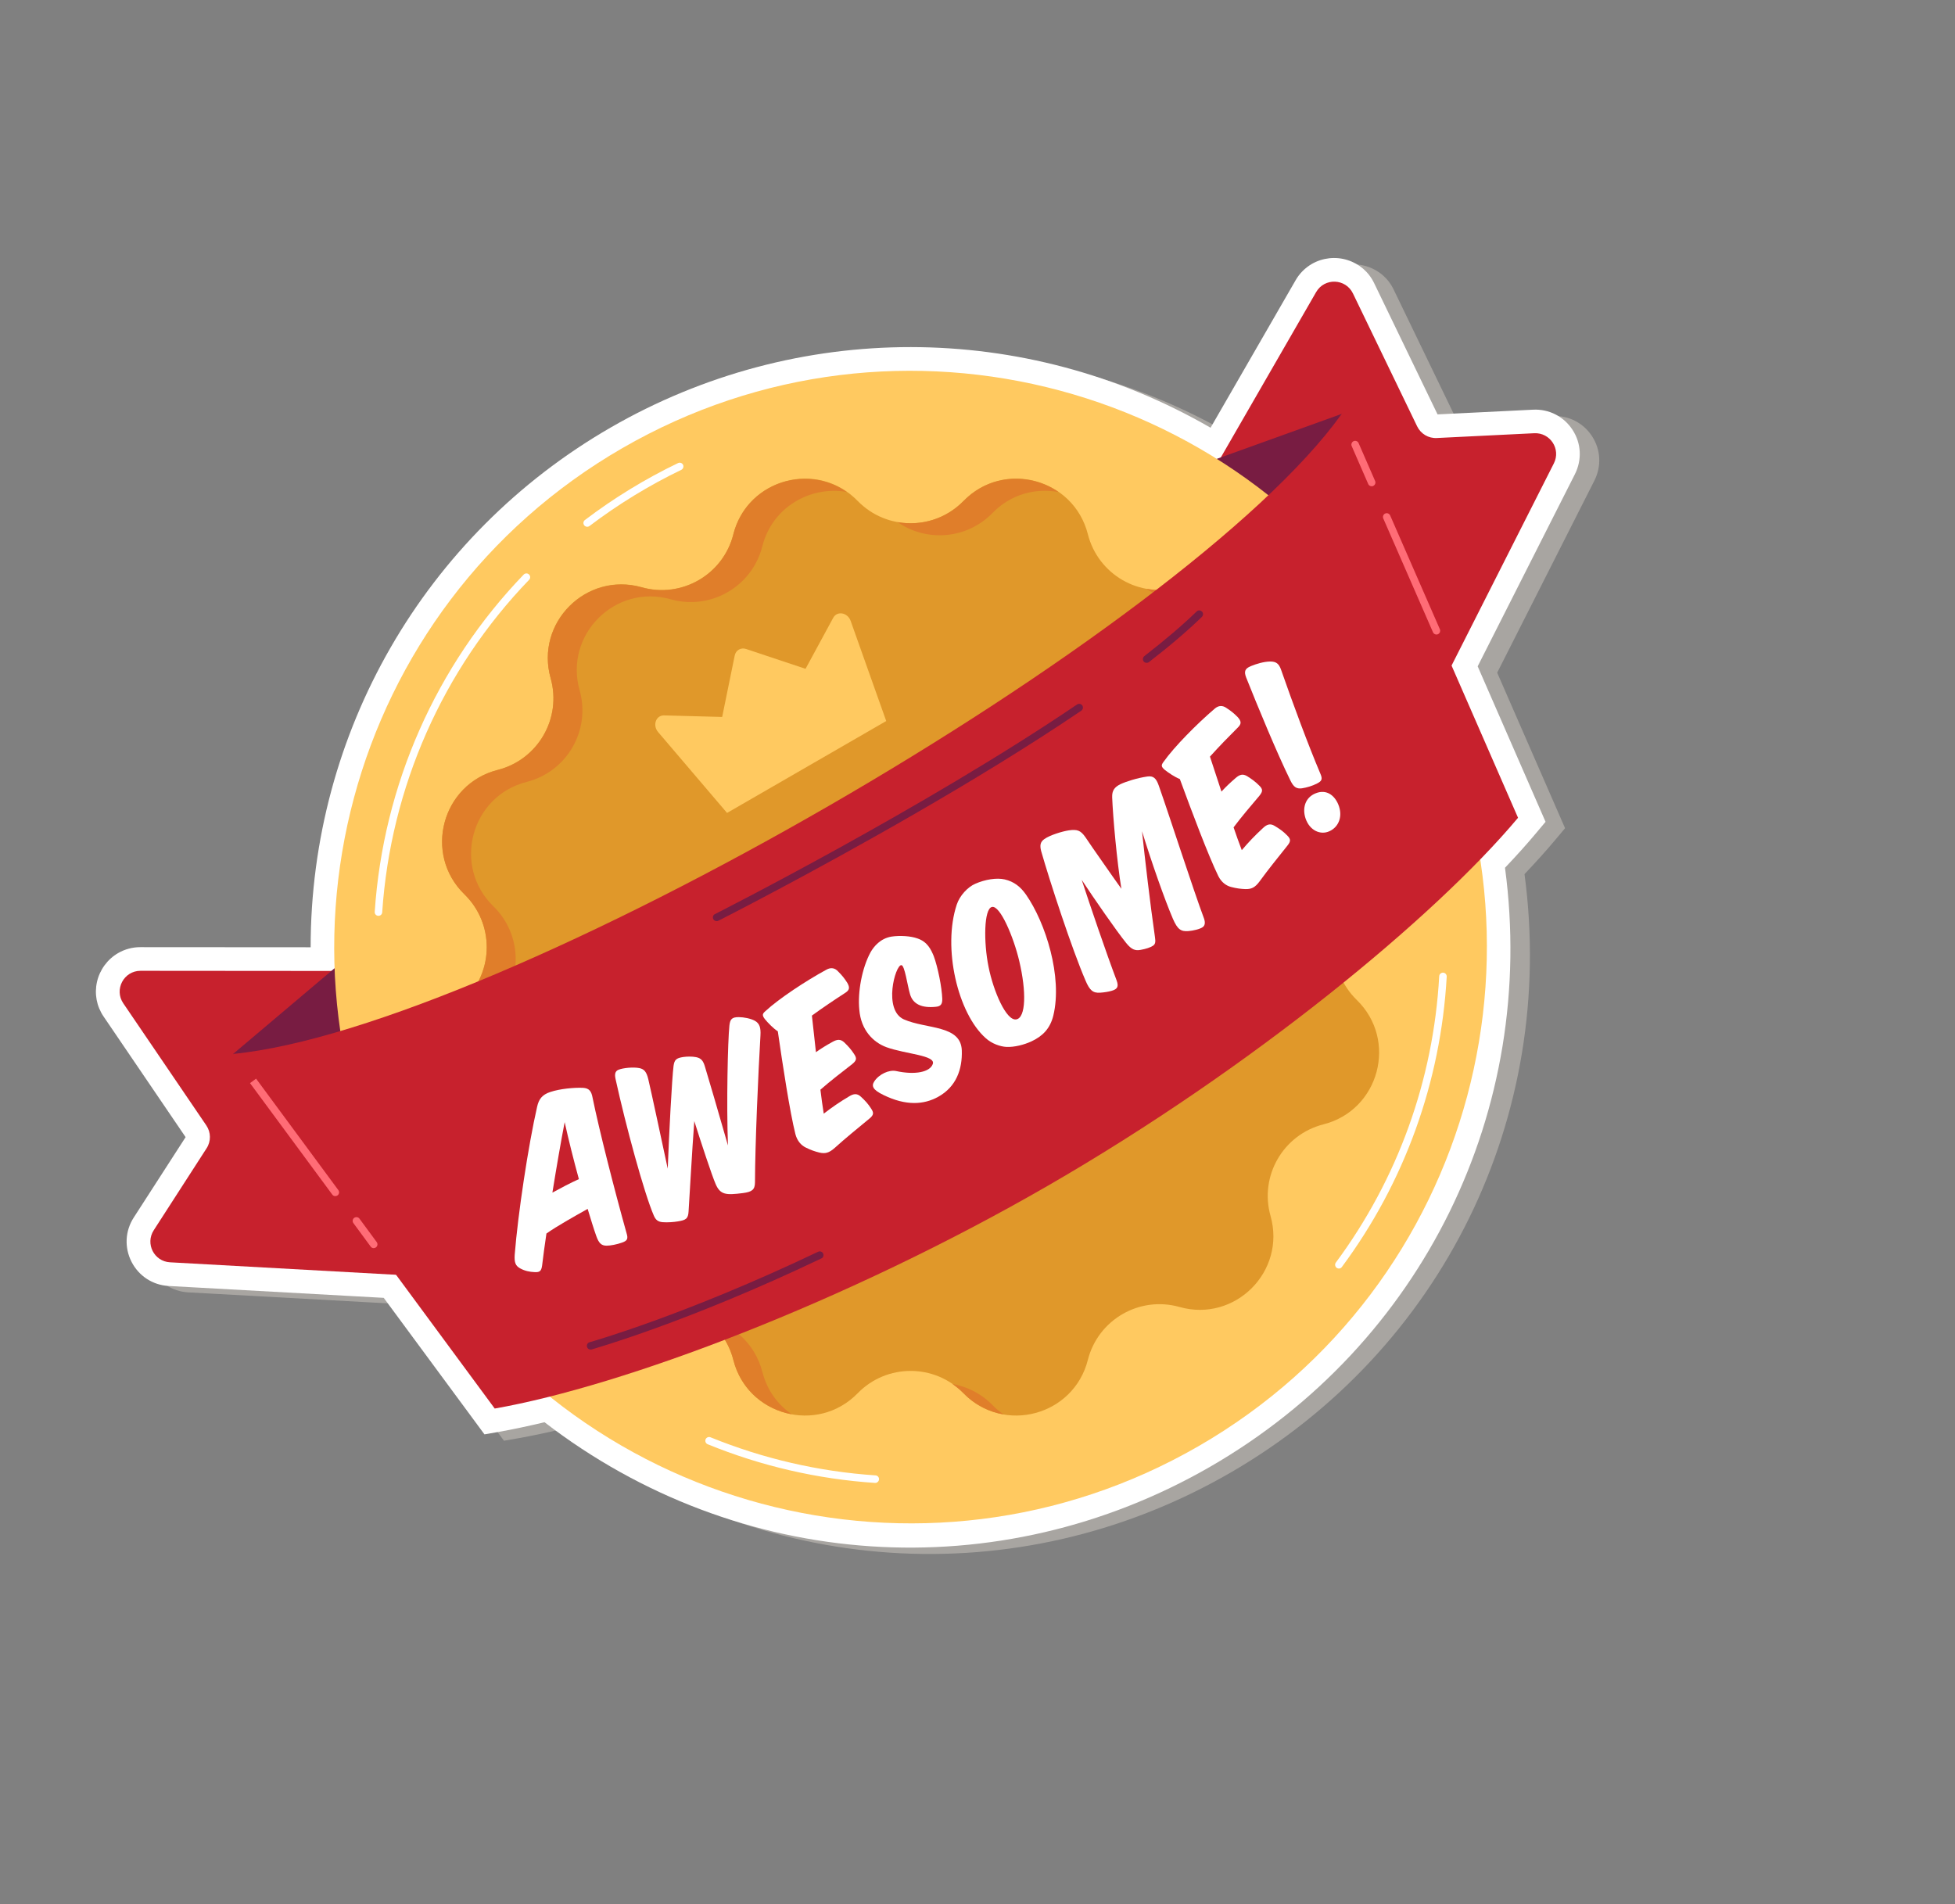 <svg width="231" height="225" viewBox="0 0 231 225" fill="none" xmlns="http://www.w3.org/2000/svg">
<rect x="0" y="0" width="231" height="225" fill="#808080" stroke="none"/>
<path d="M145.338 174.052C120.248 188.538 89.518 186.445 66.646 168.817C64.719 169.274 62.914 169.662 61.256 169.953L59.549 170.251L47.647 154.119L22.233 152.716C20.347 152.612 18.708 151.54 17.844 149.858C16.989 148.172 17.084 146.216 18.11 144.625L24.235 135.128L14.551 120.884C13.72 119.667 13.444 118.205 13.767 116.773C14.094 115.349 14.998 114.107 16.263 113.377C17.052 112.921 17.963 112.675 18.888 112.678L39.01 112.691C39.01 87.357 52.417 64.001 74.446 51.283C96.475 38.564 123.413 38.627 145.345 51.298L155.395 33.865C155.855 33.063 156.524 32.398 157.313 31.942C158.569 31.216 160.101 31.041 161.502 31.478C162.903 31.915 164.027 32.876 164.67 34.213L172.164 49.722L183.452 49.165C185.342 49.072 187.083 49.968 188.116 51.552C189.148 53.136 189.245 55.088 188.396 56.781L176.905 79.492L184.925 97.866L183.813 99.195C182.732 100.485 181.498 101.863 180.134 103.295C183.964 131.916 170.412 159.576 145.322 174.062L145.338 174.052Z" fill="#A8A5A1"/>
<path d="M143.033 173.299C117.944 187.784 87.213 185.691 64.342 168.064C62.415 168.521 60.609 168.908 58.951 169.2L57.244 169.498L45.342 153.366L19.928 151.962C18.043 151.859 16.403 150.786 15.54 149.105C14.684 147.418 14.779 145.463 15.805 143.872L21.931 134.375L12.246 120.131C11.415 118.914 11.14 117.451 11.462 116.019C11.789 114.595 12.694 113.354 13.958 112.623C14.748 112.168 15.658 111.921 16.583 111.924L36.705 111.937C36.706 86.603 50.112 63.248 72.141 50.529C94.17 37.811 121.108 37.873 143.04 50.545L153.09 33.112C153.55 32.309 154.219 31.644 155.008 31.188C156.265 30.463 157.796 30.288 159.197 30.724C160.598 31.161 161.723 32.123 162.366 33.459L169.859 48.968L181.147 48.412C183.037 48.319 184.779 49.215 185.811 50.798C186.844 52.382 186.94 54.335 186.092 56.028L174.6 78.739L182.62 97.112L181.508 98.442C180.427 99.731 179.193 101.11 177.829 102.542C181.66 131.163 168.107 158.823 143.017 173.308L143.033 173.299Z" fill="white"/>
<path d="M141.722 58.444L155.515 34.512C156.504 32.802 158.998 32.898 159.858 34.668L167.447 50.379C167.876 51.27 168.792 51.815 169.78 51.76L181.288 51.194C183.17 51.106 184.455 53.071 183.602 54.756L165.872 89.8L141.722 58.444Z" fill="#C7212D"/>
<path d="M158.531 48.91L140.055 55.561L160.663 71.929L158.531 48.91Z" fill="#781C42"/>
<path d="M44.224 114.741L16.601 114.719C14.626 114.721 13.463 116.929 14.565 118.558L24.377 132.987C24.934 133.803 24.948 134.869 24.407 135.697L18.163 145.381C17.145 146.967 18.204 149.062 20.09 149.165L59.304 151.332L44.224 114.741Z" fill="#C7212D"/>
<path d="M27.552 124.537L42.558 111.857L46.421 137.893L27.552 124.537Z" fill="#781C42"/>
<path d="M141.634 170.883C174.2 152.08 185.358 110.438 166.556 77.871C147.754 45.305 106.111 34.147 73.545 52.949C40.978 71.751 29.82 113.394 48.623 145.96C67.425 178.527 109.067 189.685 141.634 170.883Z" fill="#FFC960"/>
<path d="M44.935 108.168C44.862 108.21 44.776 108.227 44.688 108.224C44.441 108.206 44.258 108 44.277 107.753C45.275 92.797 51.526 78.642 61.881 67.895C62.05 67.723 62.332 67.71 62.509 67.887C62.682 68.056 62.695 68.338 62.518 68.515C52.307 79.104 46.149 93.065 45.16 107.813C45.152 107.967 45.064 108.093 44.935 108.168Z" fill="white"/>
<path d="M69.6 62.19C69.407 62.301 69.162 62.249 69.026 62.07C68.881 61.874 68.915 61.597 69.11 61.452C72.513 58.865 76.243 56.583 80.119 54.721C80.338 54.616 80.606 54.708 80.71 54.927C80.815 55.145 80.715 55.418 80.504 55.518C76.689 57.356 73.008 59.61 69.649 62.162C69.632 62.171 69.616 62.18 69.6 62.19Z" fill="white"/>
<path d="M158.425 149.845C158.28 149.929 158.084 149.924 157.936 149.816C157.744 149.669 157.694 149.397 157.844 149.192C165.141 139.341 169.372 127.641 170.055 115.358C170.066 115.116 170.28 114.928 170.522 114.938C170.764 114.949 170.952 115.163 170.942 115.405C170.239 127.86 165.964 139.725 158.555 149.716C158.52 149.768 158.469 149.809 158.42 149.837L158.425 149.845Z" fill="white"/>
<path d="M103.642 175.179C103.57 175.221 103.484 175.239 103.396 175.236C96.593 174.782 89.938 173.244 83.617 170.665C83.39 170.57 83.283 170.31 83.37 170.088C83.464 169.861 83.725 169.754 83.946 169.841C90.178 172.375 96.736 173.894 103.451 174.345C103.698 174.364 103.881 174.569 103.862 174.816C103.855 174.971 103.767 175.097 103.638 175.171L103.642 175.179Z" fill="white"/>
<path d="M86.651 63.138C88.325 56.533 96.592 54.316 101.344 59.198C104.767 62.709 110.417 62.712 113.844 59.197C118.597 54.316 126.868 56.532 128.543 63.136C129.754 67.893 134.64 70.721 139.369 69.387C145.925 67.535 151.984 73.584 150.123 80.146C148.79 84.867 151.617 89.765 156.373 90.971C162.978 92.645 165.195 100.912 160.314 105.664C156.802 109.087 156.8 114.738 160.314 118.164C165.195 122.917 162.979 131.188 156.375 132.864C151.619 134.074 148.791 138.961 150.125 143.689C151.977 150.245 145.928 156.304 139.366 154.444C134.644 153.11 129.747 155.938 128.541 160.694C126.866 167.298 118.599 169.516 113.847 164.634C110.424 161.123 104.774 161.12 101.347 164.634C96.594 169.515 88.323 167.299 86.648 160.695C85.437 155.939 80.551 153.111 75.822 154.445C69.267 156.297 63.208 150.248 65.068 143.686C66.401 138.964 63.574 134.067 58.818 132.861C52.213 131.186 49.996 122.919 54.878 118.168C58.389 114.744 58.391 109.094 54.877 105.667C49.996 100.914 52.212 92.644 58.816 90.968C63.573 89.757 66.4 84.871 65.066 80.142C63.21 73.579 69.263 67.528 75.825 69.388C80.547 70.721 85.444 67.894 86.651 63.138Z" fill="#E0982A"/>
<path d="M95.181 79.035L88.157 76.69C87.545 76.485 86.941 76.834 86.812 77.466L85.331 84.722L78.47 84.538C77.51 84.512 77.077 85.697 77.754 86.498L85.907 96.063L104.715 85.204L100.508 73.361C100.153 72.374 98.91 72.157 98.453 73.001L95.181 79.035Z" fill="#FFC960"/>
<path d="M113.847 59.206C111.751 61.361 108.813 62.187 106.063 61.702C109.49 64.084 114.251 63.719 117.274 60.621C119.455 58.373 122.379 57.652 125.067 58.141C121.768 55.868 117.022 55.944 113.852 59.214L113.847 59.206ZM139.372 69.395C138.053 69.77 136.73 69.804 135.462 69.58C137.523 71.01 140.184 71.546 142.799 70.81C144.13 70.439 145.436 70.394 146.666 70.607C144.661 69.219 142.06 68.638 139.372 69.395ZM159.017 92.15C158.467 91.791 157.861 91.486 157.201 91.255C157.764 91.617 158.362 91.927 159.017 92.15ZM62.248 134.284C61.96 134.214 61.695 134.109 61.423 134.009C64.536 136.035 66.139 139.909 65.066 143.686C63.584 148.913 67.14 153.808 71.962 154.644C69.071 152.65 67.404 148.963 68.501 145.097C69.834 140.375 67.007 135.478 62.251 134.272L62.248 134.284ZM112.56 163.561C113.013 163.88 113.442 164.233 113.85 164.642C115.218 166.044 116.875 166.848 118.588 167.137C118.135 166.818 117.69 166.474 117.28 166.045C115.957 164.682 114.299 163.857 112.564 163.549L112.56 163.561ZM90.077 162.119C89.205 158.692 86.422 156.272 83.162 155.684C84.827 156.838 86.111 158.578 86.651 160.704C87.552 164.275 90.389 166.546 93.557 167.123C91.918 165.996 90.629 164.303 90.081 162.106L90.077 162.119ZM86.65 63.159C85.444 67.915 80.547 70.742 75.825 69.409C69.268 67.557 63.214 73.608 65.066 80.164C66.395 84.884 63.572 89.778 58.815 90.989C52.212 92.665 49.995 100.935 54.877 105.688C58.391 109.115 58.396 114.761 54.877 118.189C49.995 122.94 52.205 131.212 58.817 132.882C59.084 132.953 59.348 133.038 59.603 133.126C55.145 130.223 54.146 123.637 58.299 119.596C61.81 116.173 61.813 110.522 58.299 107.096C53.418 102.343 55.634 94.072 62.237 92.396C66.994 91.186 69.822 86.299 68.488 81.571C66.636 75.015 72.685 68.956 79.247 70.816C83.969 72.15 88.866 69.322 90.072 64.566C91.265 59.861 95.805 57.401 100.036 58.126C95.205 54.762 88.175 57.113 86.645 63.151L86.65 63.159Z" fill="#E07E2A"/>
<path d="M27.547 124.537L58.455 166.446C73.572 163.797 99.864 153.944 123.851 140.095C147.837 126.247 169.524 108.399 179.369 96.636L158.529 48.915C140.171 74.614 58.966 121.497 27.539 124.542L27.547 124.537Z" fill="#C7212D"/>
<path d="M69.436 142.854C67.752 143.803 65.855 144.861 64.566 145.764C64.36 147.133 64.19 148.427 64.054 149.55C63.956 150.248 63.742 150.357 63.13 150.323C62.583 150.297 62.006 150.187 61.454 149.879C60.901 149.571 60.761 149.178 60.817 148.273C61.194 143.493 62.421 135.342 63.47 130.763C63.668 129.902 64.043 129.358 65.033 129.035C66.192 128.652 67.846 128.504 68.873 128.548C69.646 128.587 69.88 128.978 70.019 129.718C70.776 133.43 72.546 140.414 74.035 145.729C74.237 146.384 74.129 146.612 73.513 146.832C72.896 147.053 72.128 147.201 71.685 147.201C71.055 147.205 70.756 146.901 70.456 146.061C70.135 145.164 69.81 144.079 69.436 142.854ZM65.271 140.929C66.304 140.37 67.365 139.801 68.4 139.336C67.776 137.062 67.179 134.684 66.72 132.604C66.288 134.845 65.761 137.878 65.271 140.929Z" fill="white"/>
<path d="M89.208 139.715C89.201 140.595 88.855 140.843 87.781 140.985C85.781 141.239 85.117 141.203 84.559 139.92C84.108 138.883 82.8 134.908 82.037 132.482C81.771 135.973 81.476 141.489 81.36 143.162C81.314 144.026 81.026 144.184 80.085 144.333C79.601 144.414 78.878 144.469 78.307 144.425C77.737 144.381 77.469 144.141 77.256 143.649C76.116 141.029 73.911 132.901 72.733 127.507C72.604 126.913 72.688 126.585 73.07 126.418C73.589 126.193 74.835 126.073 75.547 126.217C76.114 126.328 76.39 126.662 76.597 127.513C76.957 129.012 78.161 134.687 78.898 138.099C79.055 133.909 79.403 127.396 79.586 125.953C79.692 125.226 79.902 125.037 80.722 124.907C81.179 124.839 81.792 124.831 82.254 124.923C82.86 125.048 83.097 125.367 83.299 126.058C83.538 126.831 85.039 131.922 86.015 135.36C85.828 130.378 85.995 123.003 86.184 121.2C86.266 120.418 86.492 120.19 87.305 120.194C87.891 120.199 88.669 120.347 89.175 120.614C89.771 120.939 89.902 121.465 89.856 122.329C89.599 126.661 89.219 135.264 89.208 139.715Z" fill="white"/>
<path d="M91.905 121.872C91.359 121.514 90.732 120.863 90.385 120.438C90.011 119.96 90.09 119.786 90.462 119.466C92.029 118.012 95.232 115.901 97.638 114.591C98.183 114.284 98.662 114.376 99.049 114.814C99.516 115.279 99.797 115.638 100.117 116.143C100.438 116.714 100.385 117.007 99.827 117.354C98.671 118.102 97.249 119.051 95.934 120.012C96.083 121.303 96.233 122.793 96.41 124.337C97.021 123.896 97.659 123.509 98.364 123.121C98.935 122.8 99.321 122.773 99.761 123.184C100.215 123.622 100.588 124.034 100.909 124.539C101.283 125.084 101.204 125.324 100.686 125.751C99.463 126.699 98.095 127.753 96.939 128.768C97.061 129.739 97.183 130.71 97.332 131.602C98.315 130.841 99.205 130.226 100.309 129.572C100.867 129.224 101.279 129.183 101.719 129.595C102.213 130.046 102.587 130.458 102.907 130.963C103.281 131.508 103.242 131.761 102.724 132.188C101.382 133.296 99.868 134.524 98.633 135.645C97.942 136.259 97.49 136.353 96.81 136.195C96.318 136.076 95.798 135.904 95.172 135.587C94.679 135.335 94.198 134.843 93.984 134.019C93.325 131.385 92.501 125.97 91.905 121.872Z" fill="white"/>
<path d="M103.309 127.78C103.883 126.916 105.06 126.397 105.866 126.561C108.153 127.06 109.881 126.677 110.213 125.743C110.62 124.699 107.004 124.566 104.742 123.747C103.158 123.164 101.734 121.708 101.536 119.332C101.323 117.237 101.85 114.389 102.86 112.532C103.256 111.835 104.027 110.895 105.336 110.677C106.342 110.526 107.611 110.603 108.424 110.901C109.6 111.301 110.015 112.229 110.327 112.975C110.811 114.272 111.29 116.662 111.337 118.032C111.352 118.671 111.15 118.92 110.566 118.973C108.922 119.139 107.875 118.665 107.53 117.495C107.217 116.443 106.897 114.032 106.498 114.05C105.778 114.042 104.334 119.342 106.795 120.458C109.458 121.633 113.551 121.092 113.646 124.139C113.717 126.347 112.996 128.417 110.864 129.604C109.147 130.56 107.034 130.68 104.42 129.41C103.073 128.764 102.96 128.316 103.309 127.78Z" fill="white"/>
<path d="M118.708 103.919C119.815 104.176 120.581 104.785 121.23 105.714C123.548 109.038 125.566 115.426 124.46 120.008C124.083 121.541 123.205 122.439 121.873 123.059C121.002 123.462 119.853 123.757 118.913 123.712C118.187 123.673 117.207 123.338 116.491 122.696C113.154 119.762 111.352 111.977 113.052 106.884C113.406 105.821 114.354 104.81 115.241 104.432C116.396 103.923 117.765 103.7 118.708 103.919ZM117.197 107.176C116.256 107.412 116.211 111.333 116.807 114.258C117.387 117.158 118.907 120.664 120.078 120.461C121.223 120.273 121.293 117.178 120.429 113.543C119.764 110.731 118.162 106.925 117.197 107.176Z" fill="white"/>
<path d="M133.076 111.443C131.946 110.056 129.188 106.064 127.814 103.974C128.783 106.935 130.689 112.553 131.941 115.861C132.201 116.588 132.045 116.882 131.348 117.084C130.988 117.193 130.462 117.275 130.009 117.304C129.144 117.371 128.754 117.027 128.266 115.877C126.673 112.19 124.046 104.166 123.016 100.554C122.839 99.84 122.944 99.474 123.405 99.147C124.06 98.682 125.501 98.244 126.29 98.122C127.318 97.976 127.695 98.147 128.246 98.924L129.151 100.252L131.434 103.522L132.502 105.027C131.97 101.756 131.506 96.575 131.413 94.233C131.381 93.416 131.683 93.019 132.383 92.668C133.011 92.37 134.344 91.934 135.569 91.759C136.268 91.664 136.607 91.935 136.922 92.843C138.317 96.815 140.94 104.989 142.275 108.567C142.429 109.042 142.372 109.374 142.105 109.563C141.765 109.804 140.945 109.985 140.426 110.025C139.561 110.091 139.15 109.872 138.583 108.559C137.635 106.348 136.079 101.942 134.939 98.226C135.281 101.486 135.907 106.844 136.466 110.717C136.557 111.309 136.515 111.558 136.248 111.748C135.956 111.954 135.392 112.136 134.776 112.245C134.135 112.37 133.693 112.21 133.076 111.443Z" fill="white"/>
<path d="M139.409 92.06C138.801 91.822 138.053 91.315 137.625 90.971C137.161 90.58 137.203 90.394 137.501 90.004C138.734 88.257 141.432 85.531 143.516 83.753C143.986 83.34 144.474 83.331 144.943 83.68C145.496 84.038 145.844 84.331 146.262 84.759C146.694 85.252 146.703 85.55 146.228 86.005C145.251 86.976 144.056 88.197 142.967 89.409C143.38 90.641 143.834 92.069 144.325 93.542C144.833 92.985 145.377 92.474 145.986 91.95C146.479 91.518 146.851 91.411 147.367 91.723C147.901 92.058 148.352 92.384 148.77 92.812C149.248 93.268 149.22 93.519 148.801 94.044C147.801 95.223 146.679 96.538 145.758 97.769C146.078 98.694 146.398 99.619 146.727 100.461C147.532 99.513 148.276 98.728 149.221 97.86C149.695 97.405 150.09 97.28 150.606 97.592C151.182 97.931 151.633 98.257 152.051 98.685C152.529 99.141 152.543 99.397 152.124 99.921C151.04 101.282 149.811 102.797 148.834 104.148C148.285 104.892 147.862 105.077 147.165 105.063C146.658 105.048 146.114 104.987 145.436 104.805C144.901 104.661 144.33 104.279 143.95 103.517C142.762 101.075 140.837 95.947 139.409 92.06Z" fill="white"/>
<path d="M150.057 78.171C150.796 78.158 151.115 78.433 151.363 79.125C152.791 83.21 154.534 87.929 156.022 91.448C156.295 92.079 156.174 92.302 155.627 92.581C155.058 92.88 154.392 93.066 153.837 93.154C153.199 93.237 152.855 93.024 152.467 92.216C150.875 88.985 148.543 83.319 147.248 80.066C146.961 79.329 147.11 79.002 147.805 78.712C148.413 78.459 149.318 78.183 150.057 78.171ZM157.075 98.228C156.029 98.705 154.759 98.154 154.267 96.728C153.863 95.54 154.185 94.233 155.485 93.732C156.721 93.247 157.663 93.966 158.117 95.03C158.716 96.443 158.184 97.735 157.075 98.228Z" fill="white"/>
<path d="M44.373 147.428C44.18 147.54 43.927 147.492 43.799 147.308L41.758 144.535C41.612 144.34 41.654 144.058 41.849 143.913C42.049 143.776 42.326 143.809 42.471 144.005L44.513 146.778C44.658 146.974 44.617 147.255 44.421 147.4C44.405 147.41 44.389 147.419 44.381 147.424L44.373 147.428Z" fill="#FF6C76"/>
<path d="M39.837 141.284C39.644 141.395 39.391 141.348 39.263 141.164L29.543 127.993L30.257 127.462L39.977 140.633C40.123 140.829 40.081 141.111 39.886 141.256C39.869 141.265 39.853 141.274 39.845 141.279L39.837 141.284Z" fill="#FF6C76"/>
<path d="M169.944 74.921C169.944 74.921 169.912 74.94 169.904 74.945C169.68 75.041 169.416 74.936 169.319 74.713L163.445 61.265C163.348 61.042 163.453 60.777 163.677 60.681C163.9 60.584 164.165 60.689 164.261 60.912L170.135 74.36C170.223 74.567 170.145 74.805 169.952 74.917L169.944 74.921Z" fill="#FF6C76"/>
<path d="M162.291 57.401C162.291 57.401 162.259 57.42 162.251 57.425C162.027 57.521 161.763 57.416 161.666 57.193L159.714 52.714C159.617 52.491 159.73 52.221 159.945 52.129C160.168 52.033 160.433 52.138 160.53 52.361L162.482 56.84C162.57 57.047 162.492 57.285 162.299 57.397L162.291 57.401Z" fill="#FF6C76"/>
<path d="M108.125 96.146C95.697 103.322 85.038 108.724 84.88 108.804C84.666 108.917 84.398 108.825 84.285 108.611C84.172 108.397 84.255 108.113 84.478 108.016C84.721 107.897 109.206 95.49 127.268 83.247C127.468 83.11 127.746 83.164 127.883 83.364C128.02 83.564 127.966 83.843 127.766 83.98C121.56 88.186 114.601 92.407 108.125 96.146Z" fill="#781C42"/>
<path d="M135.704 78.27C135.519 78.377 135.271 78.337 135.135 78.158C134.982 77.967 135.024 77.686 135.214 77.532C137.647 75.645 139.728 73.874 141.394 72.257C141.571 72.08 141.846 72.093 142.024 72.269C142.201 72.446 142.188 72.722 142.011 72.899C140.326 74.538 138.226 76.331 135.761 78.237C135.745 78.246 135.729 78.256 135.704 78.27Z" fill="#781C42"/>
<path d="M97.082 148.69C97.082 148.69 97.058 148.704 97.05 148.708C81.155 156.296 70.013 159.431 69.903 159.463C69.669 159.523 69.419 159.388 69.359 159.154C69.295 158.912 69.426 158.675 69.668 158.61C69.779 158.579 80.846 155.464 96.669 147.919C96.888 147.814 97.156 147.906 97.26 148.125C97.361 148.336 97.28 148.586 97.087 148.698L97.082 148.69Z" fill="#781C42"/>
</svg>
